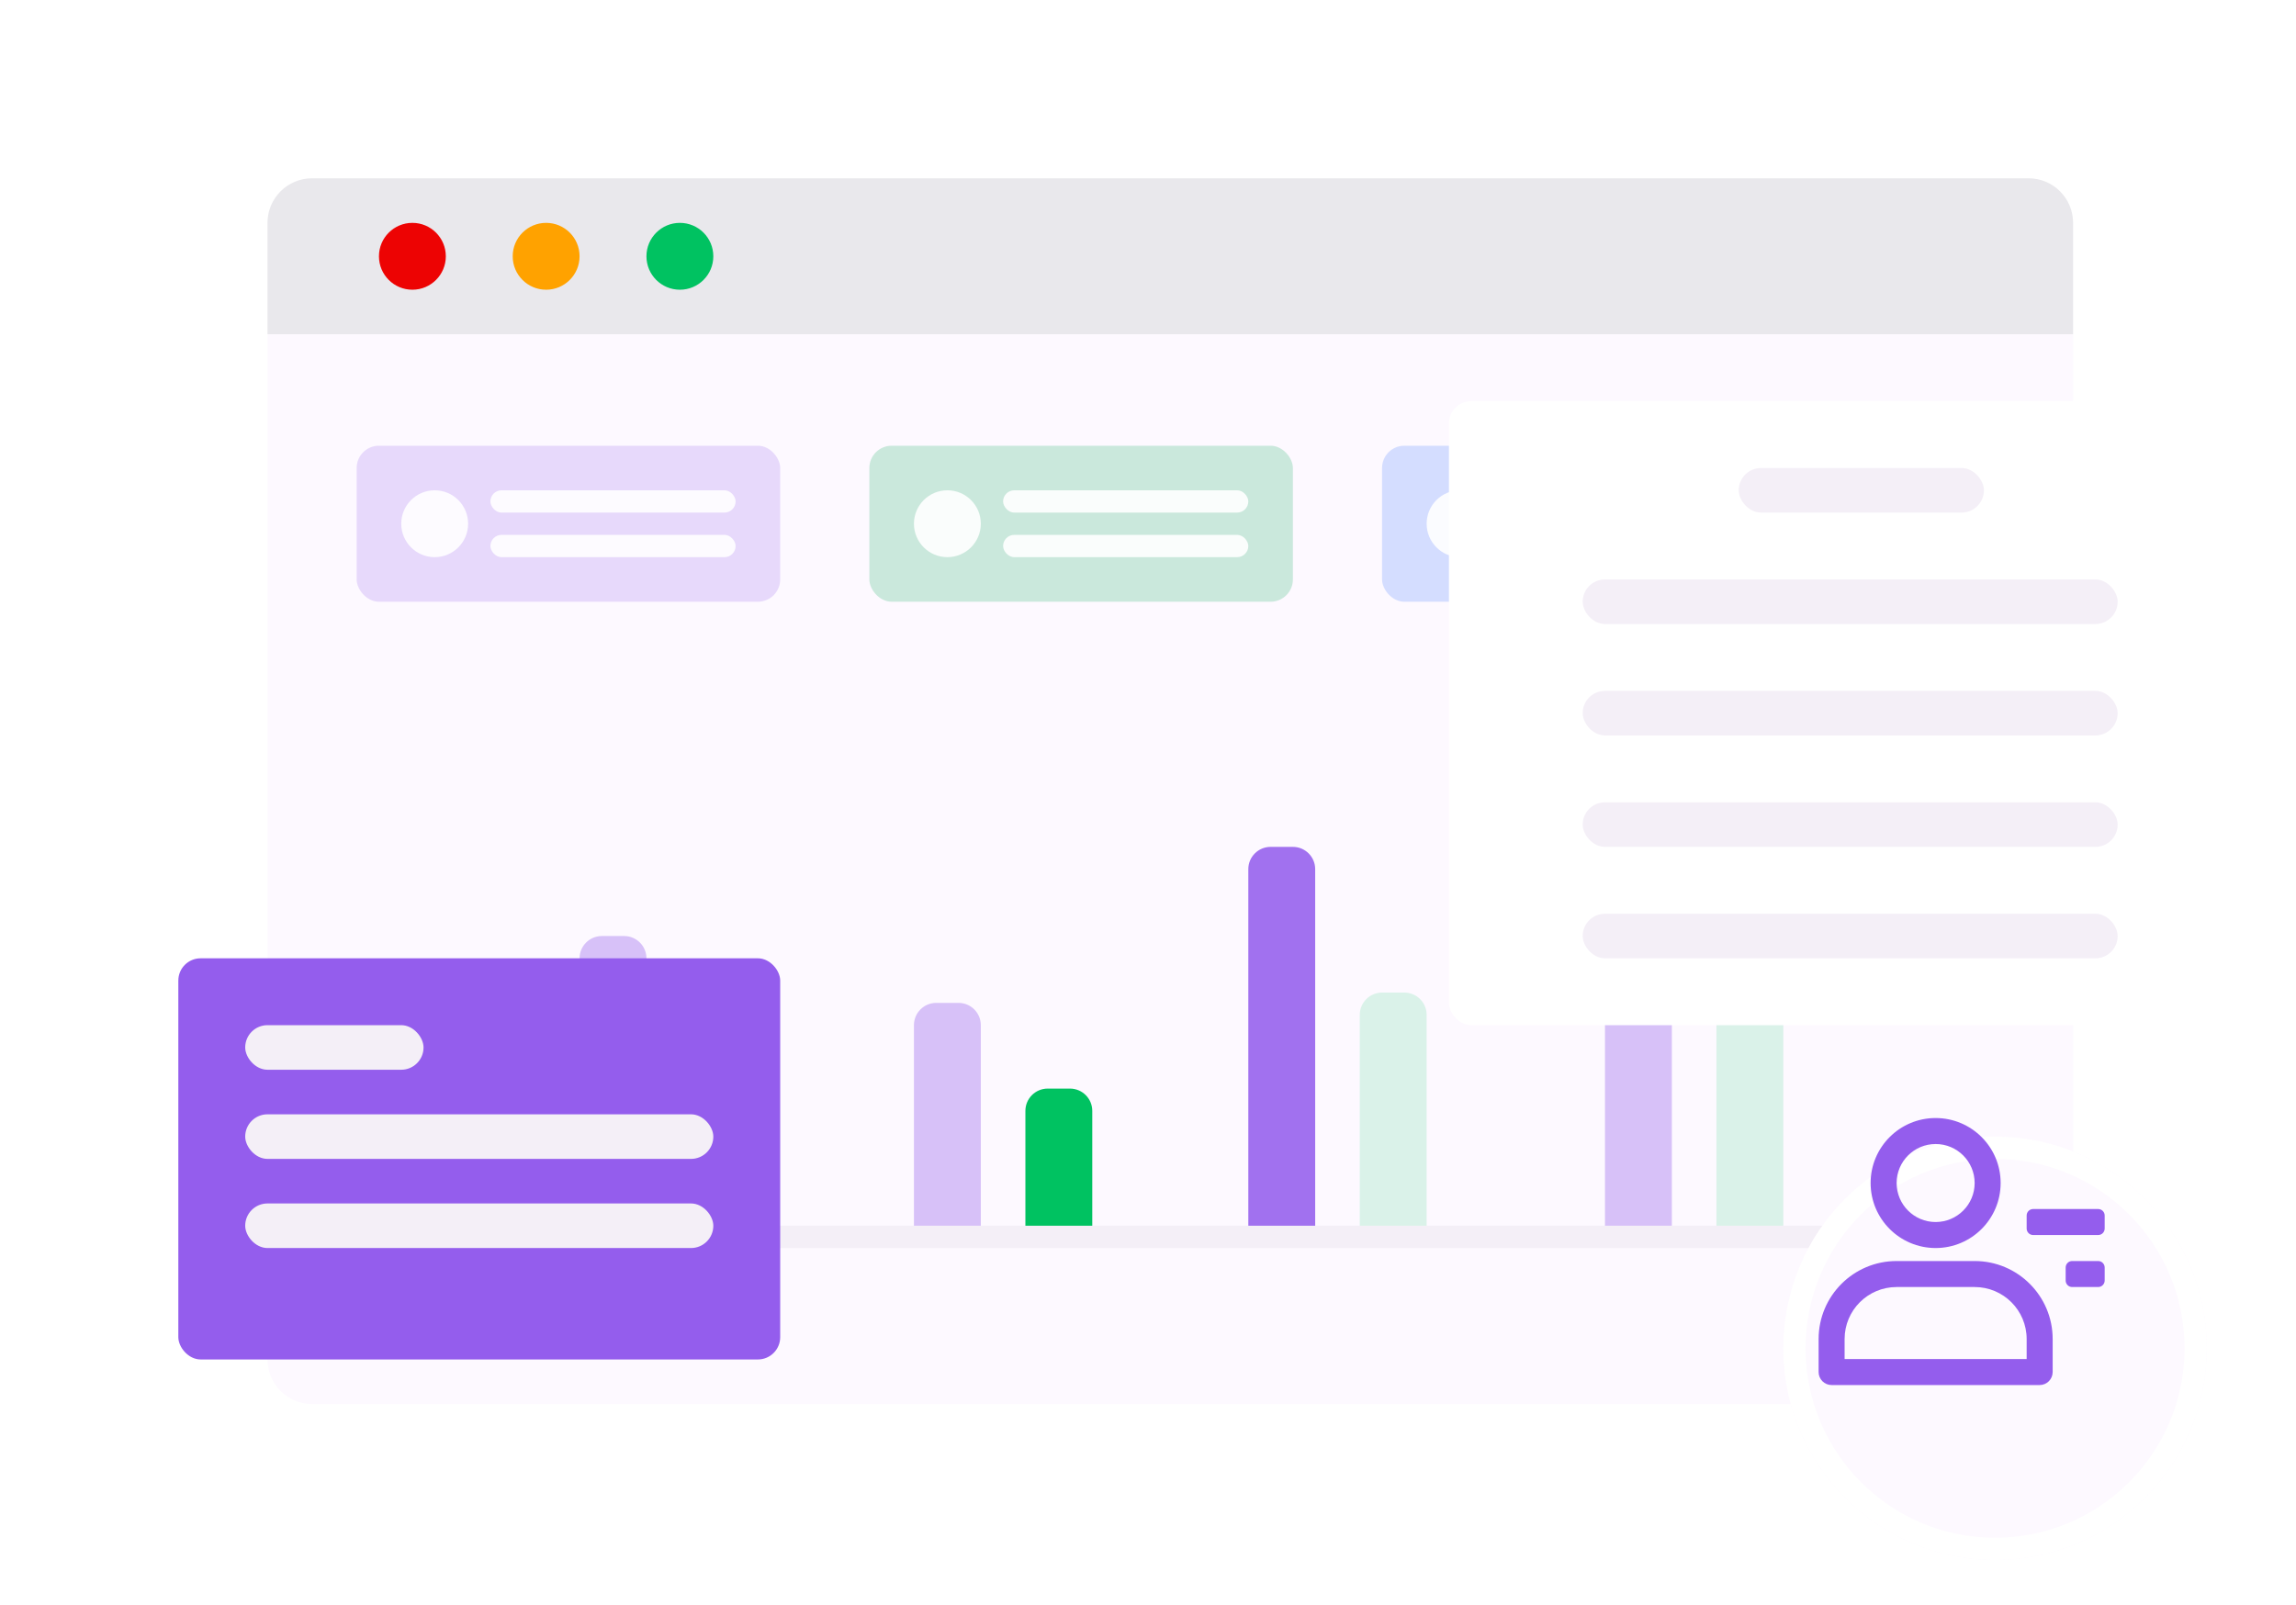 <svg width="103" height="72" viewBox="0 0 103 72" fill="none" xmlns="http://www.w3.org/2000/svg">
<g filter="url(#filter0_d_4722_201729)">
<path d="M10 8C10 6.895 10.895 6 12 6H89C90.105 6 91 6.895 91 8V13H10V8Z" fill="#E9E8EC"/>
<path d="M10 13H91V59C91 60.105 90.105 61 89 61H12C10.895 61 10 60.105 10 59V13Z" fill="#FDF9FF"/>
<rect x="18" y="53" width="66" height="1" rx="0.1" fill="#F4EFF7"/>
<circle cx="16.5" cy="9.5" r="1.5" fill="#ED0303"/>
<circle cx="22.5" cy="9.5" r="1.5" fill="#FFA200"/>
<circle cx="28.5" cy="9.5" r="1.5" fill="#00C261"/>
<rect opacity="0.2" x="14" y="18" width="19" height="7" rx="1" fill="#945DED"/>
<g opacity="0.9">
<circle cx="17.5" cy="21.5" r="1.5" fill="white"/>
<rect x="20" y="22" width="11" height="1" rx="0.5" fill="white"/>
<rect x="20" y="20" width="11" height="1" rx="0.5" fill="white"/>
</g>
<rect opacity="0.2" x="37" y="18" width="19" height="7" rx="1" fill="#00A552"/>
<g opacity="0.9">
<circle cx="40.5" cy="21.5" r="1.5" fill="white"/>
<rect x="43" y="22" width="11" height="1" rx="0.5" fill="white"/>
<rect x="43" y="20" width="11" height="1" rx="0.5" fill="white"/>
</g>
<rect opacity="0.2" x="60" y="18" width="19" height="7" rx="1" fill="#3370FF"/>
<g opacity="0.9">
<circle cx="63.5" cy="21.5" r="1.5" fill="white"/>
<rect x="66" y="22" width="11" height="1" rx="0.5" fill="white"/>
<rect x="66" y="20" width="11" height="1" rx="0.5" fill="white"/>
</g>
<path d="M24 41C24 40.448 24.448 40 25 40H26C26.552 40 27 40.448 27 41V53H24V41Z" fill="#D7C1F8"/>
<path d="M29 46C29 45.448 29.448 45 30 45H31C31.552 45 32 45.448 32 46V53H29V46Z" fill="#DAF2E9"/>
<path d="M39 44C39 43.448 39.448 43 40 43H41C41.552 43 42 43.448 42 44V53H39V44Z" fill="#D7C1F8"/>
<path d="M44 47.846C44 47.294 44.448 46.846 45 46.846H46C46.552 46.846 47 47.294 47 47.846V53H44V47.846Z" fill="#00C261"/>
<path d="M54 37C54 36.448 54.448 36 55 36H56C56.552 36 57 36.448 57 37V53H54V37Z" fill="#A171EF"/>
<path d="M59 43.538C59 42.986 59.448 42.538 60 42.538H61C61.552 42.538 62 42.986 62 43.538V53H59V43.538Z" fill="#DAF2E9"/>
<path d="M70 37C70 36.448 70.448 36 71 36H72C72.552 36 73 36.448 73 37V53H70V37Z" fill="#D7C1F8"/>
<path d="M75 43.538C75 42.986 75.448 42.538 76 42.538H77C77.552 42.538 78 42.986 78 43.538V53H75V43.538Z" fill="#DAF2E9"/>
<g filter="url(#filter1_d_4722_201729)">
<rect x="4" y="37" width="27" height="18" rx="1" fill="#945DED"/>
<rect x="7" y="40" width="8" height="2" rx="1" fill="#F4EFF7"/>
<rect x="7" y="44" width="21" height="2" rx="1" fill="#F4EFF7"/>
<rect x="7" y="48" width="21" height="2" rx="1" fill="#F4EFF7"/>
</g>
<g filter="url(#filter2_d_4722_201729)">
<rect x="61" y="12" width="36" height="28" rx="1" fill="white"/>
<rect x="74" y="15" width="11" height="2" rx="1" fill="#F4EFF7"/>
<rect x="67" y="20" width="24" height="2" rx="1" fill="#F4EFF7"/>
<rect x="67" y="25" width="24" height="2" rx="1" fill="#F4EFF7"/>
<rect x="67" y="30" width="24" height="2" rx="1" fill="#F4EFF7"/>
<rect x="67" y="35" width="24" height="2" rx="1" fill="#F4EFF7"/>
</g>
<g filter="url(#filter3_d_4722_201729)">
<circle cx="85.5" cy="54.5" r="9.5" fill="#FDF9FF"/>
<circle cx="85.5" cy="54.5" r="9" stroke="white"/>
</g>
<path fill-rule="evenodd" clip-rule="evenodd" d="M84.834 54C83.224 54 81.917 52.694 81.917 51.083C81.917 49.472 83.224 48.167 84.834 48.167C86.444 48.167 87.75 49.472 87.75 51.083C87.75 52.694 86.444 54 84.834 54ZM84.834 52.833C85.799 52.833 86.584 52.05 86.584 51.083C86.584 50.117 85.799 49.333 84.834 49.333C83.868 49.333 83.084 50.117 83.084 51.083C83.084 52.05 83.868 52.833 84.834 52.833ZM79.584 58.083C79.584 56.151 81.15 54.583 83.084 54.583H86.584C88.517 54.583 90.084 56.151 90.084 58.083V59.564C90.084 59.886 89.821 60.148 89.5 60.148H80.167C79.846 60.148 79.584 59.886 79.584 59.564V58.083ZM88.917 58.083C88.917 56.794 87.873 55.75 86.584 55.75H83.084C81.794 55.75 80.75 56.794 80.75 58.083V58.981H88.917V58.083ZM89.209 52.25H92.125C92.286 52.25 92.417 52.381 92.417 52.542V53.125C92.417 53.286 92.286 53.417 92.125 53.417H89.209C89.047 53.417 88.917 53.286 88.917 53.125V52.542C88.917 52.381 89.047 52.25 89.209 52.25ZM90.959 54.583H92.125C92.286 54.583 92.417 54.714 92.417 54.875V55.458C92.417 55.62 92.286 55.75 92.125 55.75H90.959C90.797 55.75 90.667 55.62 90.667 55.458V54.875C90.667 54.714 90.797 54.583 90.959 54.583Z" fill="#945DED"/>
</g>
<defs>
<filter id="filter0_d_4722_201729" x="-2" y="-2" width="108" height="78" filterUnits="userSpaceOnUse" color-interpolation-filters="sRGB">
<feFlood flood-opacity="0" result="BackgroundImageFix"/>
<feColorMatrix in="SourceAlpha" type="matrix" values="0 0 0 0 0 0 0 0 0 0 0 0 0 0 0 0 0 0 127 0" result="hardAlpha"/>
<feOffset dx="2" dy="2"/>
<feGaussianBlur stdDeviation="2"/>
<feComposite in2="hardAlpha" operator="out"/>
<feColorMatrix type="matrix" values="0 0 0 0 0.285 0 0 0 0 0 0 0 0 0 0.747 0 0 0 0.11 0"/>
<feBlend mode="normal" in2="BackgroundImageFix" result="effect1_dropShadow_4722_201729"/>
<feBlend mode="normal" in="SourceGraphic" in2="effect1_dropShadow_4722_201729" result="shape"/>
</filter>
<filter id="filter1_d_4722_201729" x="2" y="37" width="35" height="26" filterUnits="userSpaceOnUse" color-interpolation-filters="sRGB">
<feFlood flood-opacity="0" result="BackgroundImageFix"/>
<feColorMatrix in="SourceAlpha" type="matrix" values="0 0 0 0 0 0 0 0 0 0 0 0 0 0 0 0 0 0 127 0" result="hardAlpha"/>
<feOffset dx="2" dy="4"/>
<feGaussianBlur stdDeviation="2"/>
<feComposite in2="hardAlpha" operator="out"/>
<feColorMatrix type="matrix" values="0 0 0 0 0.243 0 0 0 0 0.012 0 0 0 0 0.616 0 0 0 0.23 0"/>
<feBlend mode="normal" in2="BackgroundImageFix" result="effect1_dropShadow_4722_201729"/>
<feBlend mode="normal" in="SourceGraphic" in2="effect1_dropShadow_4722_201729" result="shape"/>
</filter>
<filter id="filter2_d_4722_201729" x="59" y="12" width="44" height="36" filterUnits="userSpaceOnUse" color-interpolation-filters="sRGB">
<feFlood flood-opacity="0" result="BackgroundImageFix"/>
<feColorMatrix in="SourceAlpha" type="matrix" values="0 0 0 0 0 0 0 0 0 0 0 0 0 0 0 0 0 0 127 0" result="hardAlpha"/>
<feOffset dx="2" dy="4"/>
<feGaussianBlur stdDeviation="2"/>
<feComposite in2="hardAlpha" operator="out"/>
<feColorMatrix type="matrix" values="0 0 0 0 0.119 0 0 0 0 0 0 0 0 0 0.311 0 0 0 0.1 0"/>
<feBlend mode="normal" in2="BackgroundImageFix" result="effect1_dropShadow_4722_201729"/>
<feBlend mode="normal" in="SourceGraphic" in2="effect1_dropShadow_4722_201729" result="shape"/>
</filter>
<filter id="filter3_d_4722_201729" x="74" y="45" width="27" height="27" filterUnits="userSpaceOnUse" color-interpolation-filters="sRGB">
<feFlood flood-opacity="0" result="BackgroundImageFix"/>
<feColorMatrix in="SourceAlpha" type="matrix" values="0 0 0 0 0 0 0 0 0 0 0 0 0 0 0 0 0 0 127 0" result="hardAlpha"/>
<feOffset dx="2" dy="4"/>
<feGaussianBlur stdDeviation="2"/>
<feComposite in2="hardAlpha" operator="out"/>
<feColorMatrix type="matrix" values="0 0 0 0 0.119 0 0 0 0 0 0 0 0 0 0.311 0 0 0 0.1 0"/>
<feBlend mode="normal" in2="BackgroundImageFix" result="effect1_dropShadow_4722_201729"/>
<feBlend mode="normal" in="SourceGraphic" in2="effect1_dropShadow_4722_201729" result="shape"/>
</filter>
</defs>
</svg>
